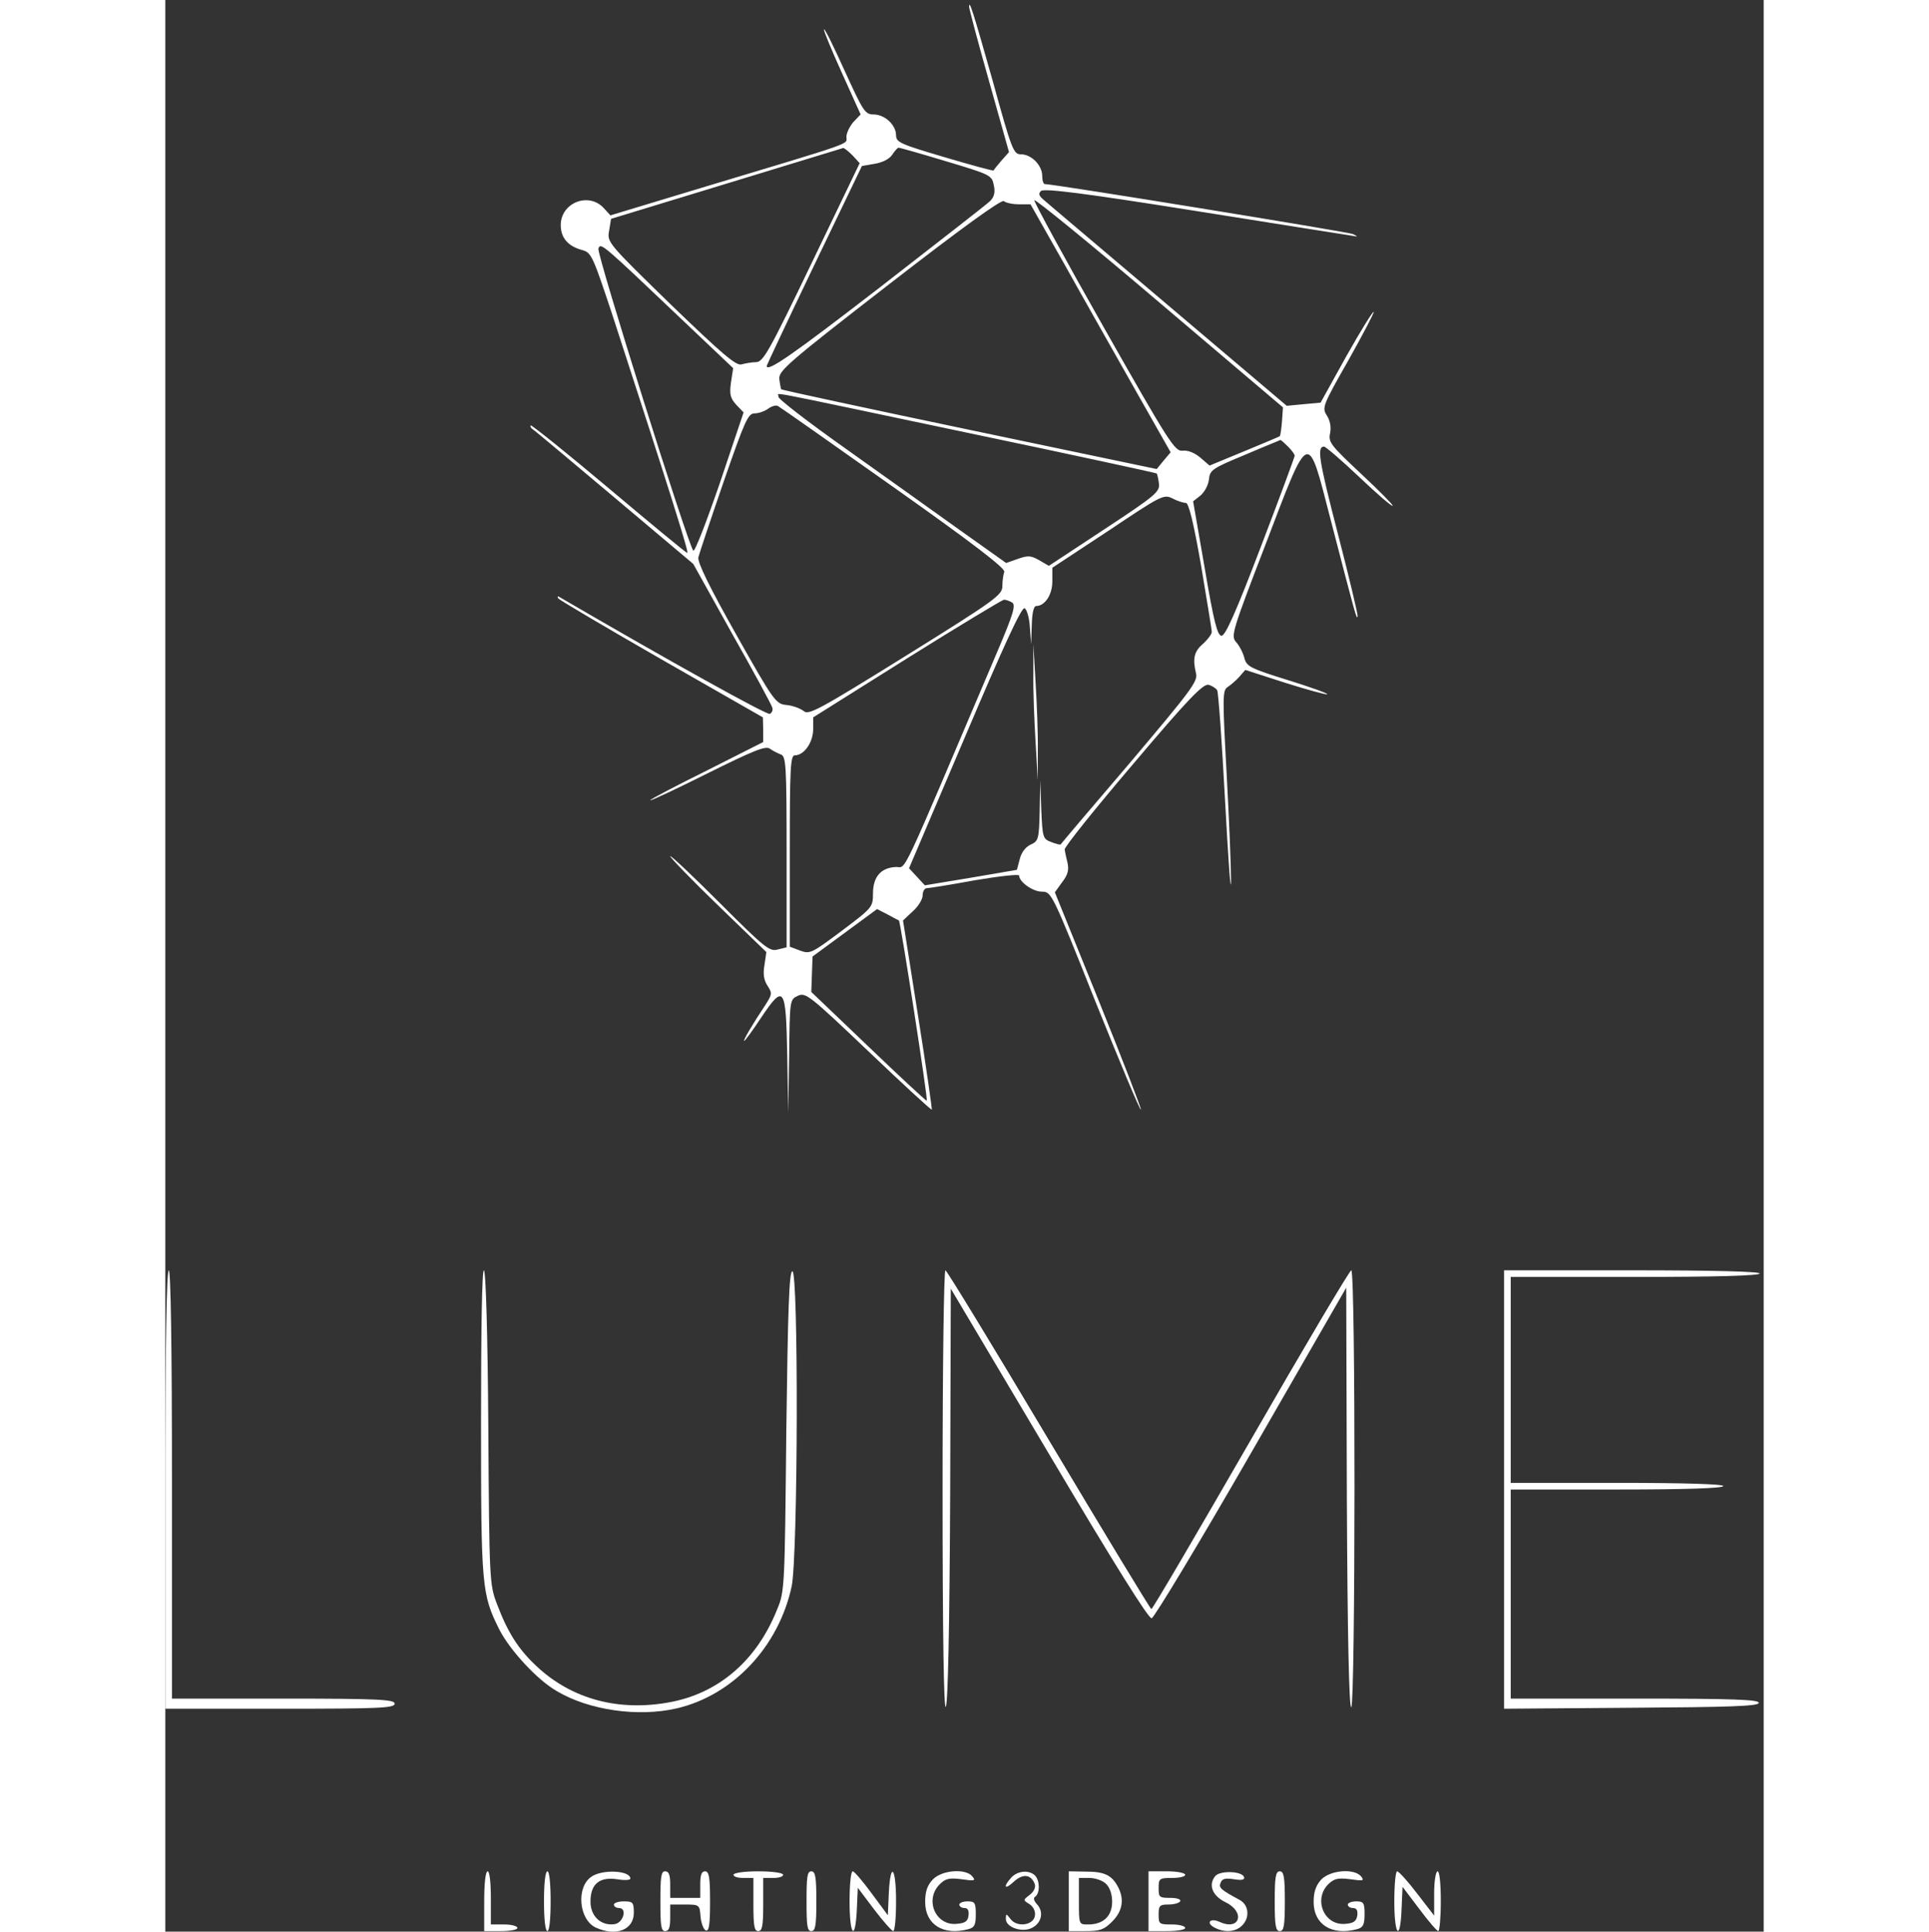 <?xml version="1.0" standalone="no"?>
<!DOCTYPE svg PUBLIC "-//W3C//DTD SVG 20010904//EN"
 "http://www.w3.org/TR/2001/REC-SVG-20010904/DTD/svg10.dtd">
<svg version="1.0" xmlns="http://www.w3.org/2000/svg"
 width="80pt" height="80.112pt" viewBox="0 0 480 580.112"
 preserveAspectRatio="xMidYMid meet">
<rect x="0" y="0" width="480" height="580.112" fill="#333333" stroke="none"/>
<g transform="translate(-0,581.004) rotate(-360.00) scale(0.095,-0.095)"
fill="#fff" stroke="none">
<path d="M2541 6094 c0 -6 28 -112 63 -235 l63 -224 -24 -27 c-13 -15 -24 -29
-25 -31 -1 -2 -71 17 -155 42 -139 41 -153 47 -153 69 0 33 -36 66 -71 66 -27
0 -33 10 -91 137 -34 75 -63 135 -66 132 -2 -2 23 -63 56 -136 l60 -133 -23
-24 c-12 -14 -22 -35 -22 -47 0 -25 37 -12 -455 -160 l-291 -88 -21 23 c-48
52 -136 17 -136 -54 0 -40 23 -67 69 -79 28 -8 33 -20 95 -207 185 -569 242
-750 236 -750 -4 0 -115 92 -248 204 -133 112 -244 201 -247 199 -2 -3 0 -8 6
-12 7 -4 123 -102 260 -217 l248 -209 123 -221 c69 -122 126 -227 127 -234 2
-7 -1 -15 -8 -19 -8 -5 -318 167 -666 370 -5 3 -6 1 -3 -5 4 -5 151 -92 327
-193 l320 -183 1 -39 0 -39 -178 -90 c-99 -49 -179 -91 -179 -94 0 -3 81 35
181 85 145 72 184 88 197 78 8 -6 24 -14 34 -18 17 -5 19 -30 19 -308 l0 -302
-29 -7 c-25 -7 -42 7 -183 148 -86 86 -156 152 -156 147 0 -4 68 -75 152 -156
l152 -147 -6 -41 c-5 -28 -2 -48 10 -66 15 -23 14 -27 -7 -60 -40 -60 -72
-114 -67 -114 2 0 26 32 53 73 73 109 79 100 83 -119 l3 -180 3 178 c2 179 2
179 28 191 24 11 36 2 223 -176 108 -103 198 -186 200 -184 1 2 -18 137 -44
300 l-47 298 31 29 c17 15 31 38 31 50 0 13 6 23 13 23 7 0 76 11 152 25 77
13 140 20 140 15 0 -20 43 -51 72 -51 30 0 32 -3 169 -347 77 -191 141 -345
144 -342 2 2 -58 158 -134 346 l-138 341 23 32 c18 23 22 39 17 61 -4 16 -8
35 -9 42 -2 7 95 128 216 270 175 207 222 255 239 251 11 -3 23 -11 27 -17 4
-6 15 -162 25 -348 10 -185 18 -301 19 -257 0 43 -6 196 -14 341 -13 237 -13
263 2 273 9 6 26 20 37 32 l20 23 127 -41 c70 -22 129 -38 132 -36 2 3 -54 23
-125 45 -119 37 -130 43 -137 70 -4 16 -16 39 -26 50 -17 19 -13 33 92 306
141 370 133 367 206 84 79 -304 84 -325 86 -307 0 9 -28 127 -63 262 -60 232
-66 273 -43 273 5 0 55 -43 111 -96 56 -53 103 -94 106 -91 2 2 -43 48 -100
101 -96 90 -104 100 -98 128 4 20 0 40 -10 56 -16 25 -14 31 68 175 46 82 82
151 80 153 -3 2 -42 -61 -87 -141 l-81 -146 -54 -5 -53 -5 -373 316 c-205 174
-383 324 -394 334 -16 13 -19 21 -10 29 9 9 131 -6 483 -62 259 -41 483 -77
498 -79 22 -4 23 -4 5 5 -17 7 -945 158 -974 158 -4 0 -8 11 -8 26 0 33 -34
68 -67 68 -24 0 -29 13 -90 234 -62 219 -74 257 -74 232z m-369 -469 l23 -25
-151 -314 c-135 -281 -154 -314 -176 -315 -14 0 -35 -4 -46 -7 -17 -6 -61 32
-224 189 -200 195 -202 197 -195 234 l6 37 364 111 c200 61 366 112 370 113 3
0 16 -10 29 -23z m296 -19 c140 -42 145 -44 151 -76 5 -23 1 -37 -12 -50 -10
-10 -166 -131 -346 -271 -276 -213 -360 -272 -360 -250 0 2 67 145 150 318
l151 314 40 7 c25 4 47 15 56 29 8 12 17 22 20 22 3 0 71 -19 150 -43z m230
-136 l37 0 108 -191 c59 -106 159 -282 221 -392 l114 -201 -22 -26 -22 -27
-592 124 c-325 68 -593 126 -595 128 -1 1 -4 16 -6 32 -3 26 24 50 348 301
222 172 355 269 362 262 5 -5 26 -10 47 -10z m832 -686 c-2 -24 -5 -45 -7 -47
-2 -2 -53 -23 -113 -48 l-109 -45 -29 25 c-19 16 -40 24 -56 22 -25 -3 -43 26
-250 391 -123 217 -221 397 -219 401 3 4 181 -141 396 -324 l390 -331 -3 -44z
m-1890 315 l155 -147 -7 -46 c-5 -37 -2 -49 17 -70 l23 -24 -75 -223 c-42
-122 -79 -218 -84 -214 -17 19 -306 939 -300 955 8 19 7 20 271 -231z m899
-352 c325 -68 592 -126 595 -128 2 -3 5 -17 7 -32 3 -26 -11 -38 -172 -144
l-176 -116 -31 18 c-26 15 -36 15 -67 4 l-37 -13 -145 103 c-80 57 -243 174
-363 259 -120 85 -216 159 -212 164 7 12 -93 31 601 -115z m-236 -172 c253
-179 353 -256 349 -267 -3 -8 -6 -29 -6 -45 0 -28 -20 -43 -306 -221 -275
-171 -307 -188 -322 -174 -10 8 -34 17 -53 19 -35 3 -40 9 -161 224 -85 151
-122 227 -119 243 3 12 39 120 80 239 67 193 77 216 98 216 13 0 32 7 43 15
11 8 25 12 31 8 6 -3 171 -119 366 -257z m1246 129 c12 -12 21 -24 21 -29 0
-4 -48 -134 -107 -288 -78 -205 -112 -281 -124 -281 -13 0 -24 41 -53 212
l-37 213 23 18 c13 11 25 33 27 51 3 30 10 35 114 78 60 26 111 46 112 47 2 0
12 -9 24 -21z m-323 -178 c9 0 24 -60 48 -197 18 -109 34 -203 34 -211 0 -7
-13 -24 -27 -37 -29 -24 -34 -47 -23 -93 7 -26 -14 -53 -209 -284 -120 -140
-218 -256 -219 -258 -2 -1 -15 2 -30 8 -26 10 -27 14 -31 102 l-3 93 -2 -96
c-2 -90 -4 -96 -28 -107 -16 -7 -30 -25 -35 -46 l-9 -34 -146 -25 -145 -24
-25 27 -25 27 176 413 c120 283 179 412 189 409 7 -3 15 -28 17 -60 l4 -54 2
61 c1 38 6 60 14 60 27 0 51 35 51 78 l0 43 176 116 c169 113 176 117 204 103
15 -8 34 -14 42 -14z m-549 -315 c12 -8 4 -36 -49 -160 -312 -734 -284 -675
-318 -676 -48 -2 -73 -31 -73 -84 0 -43 -2 -45 -99 -118 -95 -71 -100 -74
-132 -62 l-32 12 0 302 c0 262 2 303 16 303 29 0 57 40 58 81 l0 39 296 186
c163 102 301 185 307 186 6 0 18 -4 26 -9z m-358 -1005 c5 -3 93 -570 88 -570
-3 0 -86 77 -185 172 l-180 172 2 56 2 56 102 75 102 75 33 -17 c18 -10 34
-18 36 -19z"/>
<path d="M2744 3985 c-1 -52 3 -149 7 -215 l7 -121 0 94 c1 52 -3 149 -7 216
l-7 120 0 -94z"/>
<path d="M0 1407 l0 -693 362 0 c315 0 363 2 363 16 0 13 -47 16 -352 16
l-352 0 0 677 c0 444 -4 677 -10 677 -7 0 -11 -238 -11 -693z"/>
<path d="M998 1619 c0 -520 2 -543 58 -655 34 -66 120 -159 181 -194 102 -61
258 -83 379 -55 178 41 323 195 364 386 20 96 22 1003 2 996 -10 -3 -14 -118
-19 -507 -5 -493 -5 -505 -29 -562 -64 -161 -184 -264 -337 -293 -163 -31
-312 9 -423 113 -59 55 -92 108 -126 198 -23 60 -24 75 -27 558 -2 302 -8 496
-14 496 -6 0 -9 -186 -9 -481z"/>
<path d="M2457 1405 c0 -460 4 -692 10 -685 7 7 12 250 14 666 l2 656 310
-522 c206 -347 315 -522 325 -520 8 2 150 237 315 524 l300 521 2 -666 c2
-437 7 -664 14 -660 13 9 14 1381 0 1381 -5 0 -148 -241 -317 -535 -170 -295
-311 -536 -315 -536 -3 0 -149 241 -325 536 -175 294 -322 535 -326 535 -5 0
-9 -313 -9 -695z"/>
<path d="M4232 1407 l0 -693 400 3 c310 2 402 5 405 15 4 11 -79 14 -390 14
l-394 0 0 330 0 331 336 0 c217 0 336 4 336 11 0 6 -119 10 -336 10 l-336 0 0
326 0 325 393 0 c256 0 394 4 394 11 0 6 -142 10 -404 10 l-404 0 0 -693z"/>
<path d="M1008 105 l0 -94 53 0 c28 0 52 4 52 10 0 6 -19 11 -42 11 l-42 0 0
84 c0 49 -4 84 -10 84 -7 0 -11 -39 -11 -95z"/>
<path d="M1197 105 c0 -56 4 -94 11 -94 6 0 10 38 10 94 0 56 -4 95 -10 95 -7
0 -11 -39 -11 -95z"/>
<path d="M1347 183 c-49 -33 -40 -136 14 -161 64 -29 120 -7 120 47 0 33 -3
36 -32 36 -17 0 -31 -5 -31 -10 0 -6 7 -11 16 -11 27 0 14 -47 -14 -51 -43 -6
-76 25 -76 71 0 56 28 79 84 71 23 -4 42 -3 42 2 0 26 -89 30 -123 6z"/>
<path d="M1565 105 c0 -77 2 -94 15 -94 12 0 16 11 16 42 l0 42 47 0 c46 0 46
-1 49 -39 2 -21 10 -41 17 -43 10 -3 13 20 13 91 0 78 -3 96 -16 96 -11 0 -15
-12 -15 -42 l0 -42 -48 0 -47 0 0 42 c0 30 -4 42 -16 42 -13 0 -15 -18 -15
-95z"/>
<path d="M1796 189 c0 -6 14 -10 31 -10 l32 0 0 -84 c0 -68 3 -84 15 -84 13 0
16 16 16 84 l0 84 32 0 c17 0 31 4 31 10 0 6 -33 11 -79 11 -45 0 -78 -5 -78
-11z"/>
<path d="M2027 105 c0 -77 2 -94 15 -94 13 0 16 17 16 94 0 77 -3 95 -16 95
-13 0 -15 -18 -15 -95z"/>
<path d="M2163 105 c0 -109 18 -129 23 -26 l3 69 52 -69 c29 -38 56 -68 60
-68 5 0 9 42 9 94 0 109 -18 129 -23 25 l-3 -69 -51 69 c-28 38 -55 70 -60 70
-6 0 -10 -43 -10 -95z"/>
<path d="M2426 174 c-18 -19 -24 -39 -24 -71 0 -71 57 -107 136 -86 20 5 24
14 24 47 0 37 -3 41 -26 41 -15 0 -26 -5 -26 -10 0 -6 7 -11 16 -11 11 0 15
-8 13 -24 -2 -18 -11 -24 -37 -26 -67 -7 -103 76 -54 125 18 18 30 21 69 16
41 -6 46 -5 34 9 -21 26 -97 20 -125 -10z"/>
<path d="M2674 180 c-27 -30 -21 -40 8 -13 28 26 54 24 66 -6 4 -11 -1 -24
-15 -35 -22 -17 -22 -17 -1 -30 12 -8 19 -22 17 -36 -4 -31 -57 -38 -77 -11
-14 18 -15 18 -15 1 -1 -26 49 -44 80 -30 32 14 41 50 20 74 -12 13 -14 22 -7
26 15 10 15 51 -1 67 -19 18 -55 15 -75 -7z"/>
<path d="M2856 105 l0 -94 53 0 c45 0 58 4 84 30 33 33 39 70 19 109 -20 38
-43 49 -101 49 l-55 1 0 -95z m117 56 c12 -11 20 -32 20 -57 0 -46 -28 -72
-76 -72 -29 0 -29 0 -29 73 l0 74 33 0 c18 0 42 -8 52 -18z"/>
<path d="M3108 105 l0 -94 58 0 c32 0 58 4 58 10 0 6 -19 11 -42 11 -40 0 -42
1 -42 31 0 28 3 32 30 32 17 0 34 4 38 10 4 6 -9 11 -31 11 -35 0 -37 2 -37
31 0 30 2 32 42 32 23 0 42 4 42 10 0 6 -26 11 -58 11 l-58 0 0 -95z"/>
<path d="M3319 185 c-23 -28 -9 -63 33 -83 63 -31 45 -91 -19 -62 -30 14 -45
-3 -16 -18 32 -17 69 -14 89 9 23 25 18 63 -9 78 -61 33 -68 39 -61 55 5 13
15 15 42 11 25 -4 35 -2 32 7 -7 19 -76 21 -91 3z"/>
<path d="M3507 105 c0 -77 3 -94 16 -94 13 0 16 17 16 94 0 77 -3 95 -16 95
-13 0 -16 -18 -16 -95z"/>
<path d="M3654 174 c-17 -19 -24 -39 -24 -71 0 -71 57 -107 137 -86 19 5 24
14 24 47 0 37 -3 41 -27 41 -14 0 -26 -5 -26 -10 0 -6 7 -11 16 -11 12 0 16
-8 14 -24 -3 -18 -12 -24 -37 -26 -67 -7 -103 76 -55 125 19 18 30 21 70 16
41 -6 45 -5 34 9 -22 26 -97 20 -126 -10z"/>
<path d="M3885 105 c0 -110 19 -129 23 -24 l3 70 53 -70 c29 -39 56 -70 60
-70 4 0 8 42 8 94 0 56 -4 95 -10 95 -6 0 -11 -31 -11 -70 l0 -70 -54 70 c-29
38 -58 70 -63 70 -5 0 -9 -43 -9 -95z"/>
</g>
</svg>
